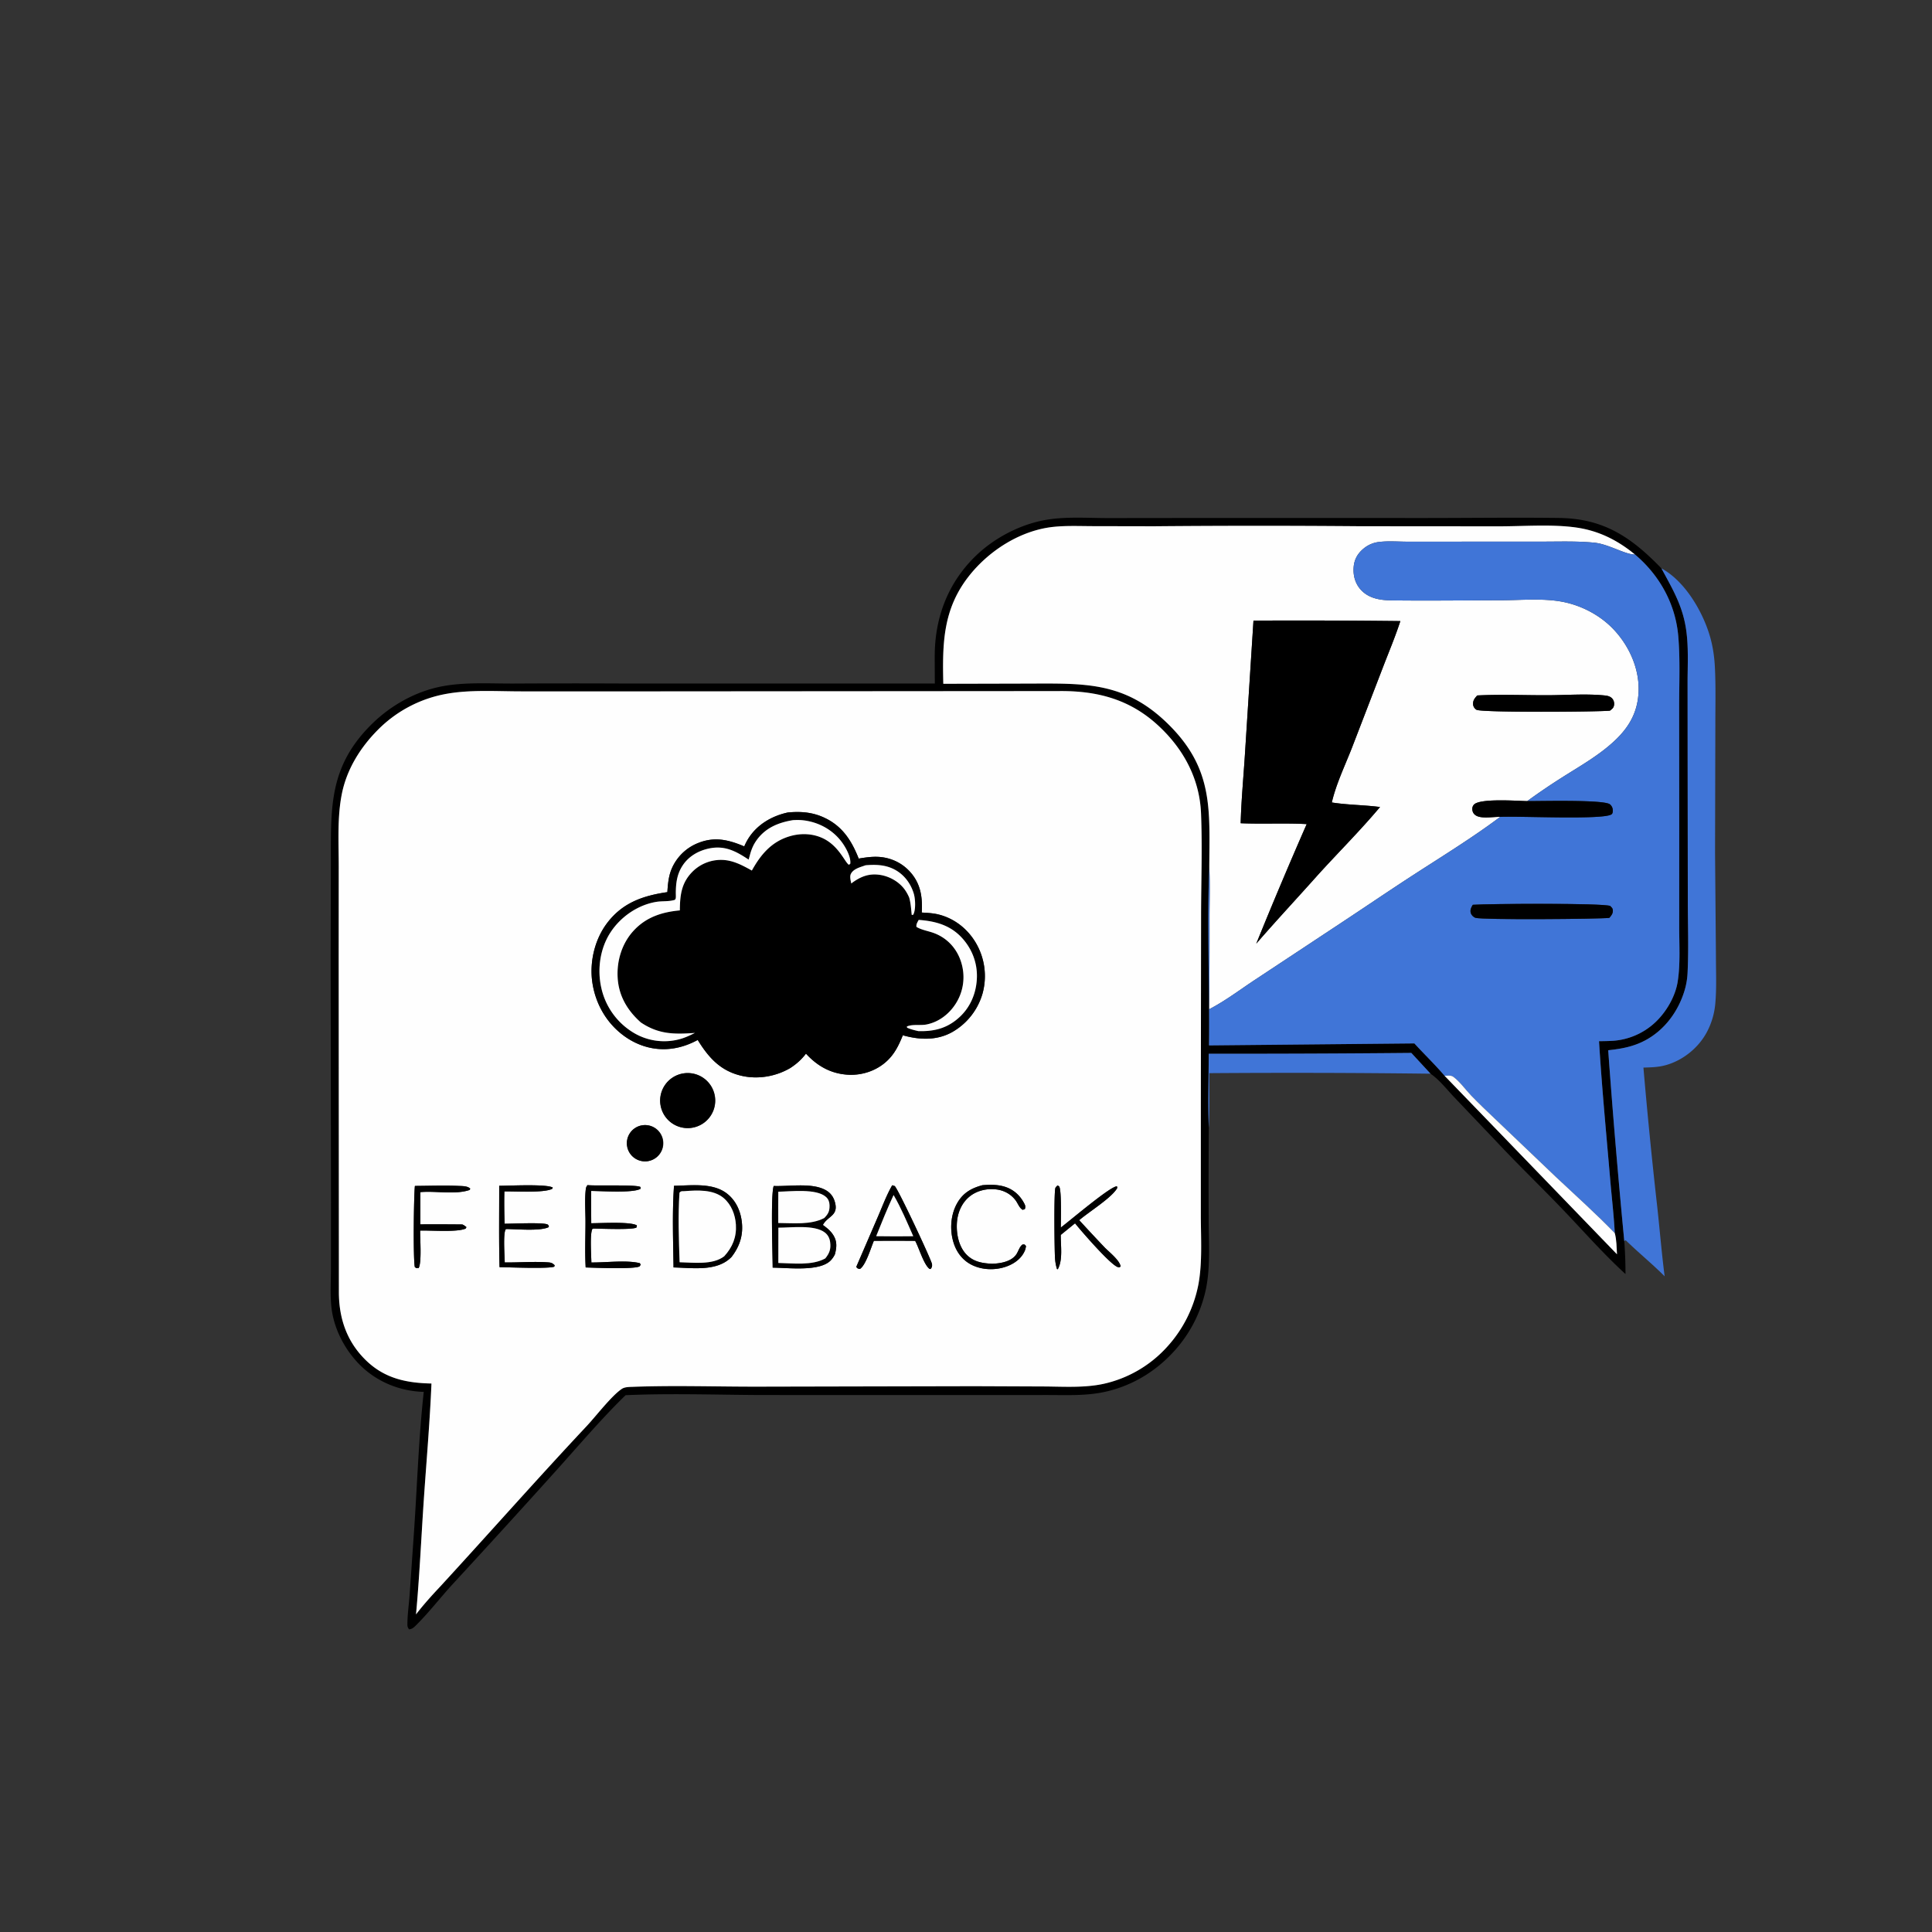 <svg width="304" height="304" fill="none" xmlns="http://www.w3.org/2000/svg"><rect width="100%" height="100%" fill="#333333" stroke="none"/><path d="M147.098 107.549a409.87 409.87 0 0 1-.018-4.436c.033-5.947 2.074-11.358 6.368-15.56 2.88-2.818 6.845-4.935 10.808-5.693 3.256-.622 6.819-.342 10.132-.34l14.906-.017 34.996.006c7.005-.002 14.023-.097 21.027-.008 7.05.089 11.361 3.026 16.109 7.933 1.772 3.296 3.338 5.857 3.891 9.675.394 2.723.224 5.568.223 8.315l.01 13.035.026 21.21c.004 3.807.148 7.674-.041 11.473a11.376 11.376 0 0 1-.492 2.788c-1.001 3.268-3.141 6.164-6.186 7.781-1.861.989-3.738 1.324-5.806 1.545.726 10.03 1.571 20.051 2.533 30.061.125 1.715.187 3.435.187 5.154-3.492-3.189-6.708-6.865-9.986-10.281-3.443-3.586-7.035-7.045-10.427-10.676l-6.447-6.771c-1.175-1.233-2.415-2.836-3.817-3.795l-3.02-3.272a3024.71 3024.71 0 0 1-31.879.129c-.008 3.863-.145 7.774.009 11.631-.034 4.823-.04 9.646-.017 14.469.005 3.763.323 7.764-.552 11.444a20.93 20.93 0 0 1-5.028 9.414c-2.923 3.164-6.624 5.358-10.85 6.266-2.906.624-5.942.48-8.898.479l-10.121.004-35.022-.004c-7.062-.033-14.221-.287-21.277.025-3.665 3.542-7.479 8.035-10.928 11.864a1892.448 1892.448 0 0 1-16.295 17.882c-1.931 2.106-3.73 4.457-5.751 6.455-.329.325-.635.633-1.113.637-.19-.309-.247-.393-.247-.764.002-1.539.24-3.133.35-4.673l.693-9.992c.5-7.298.728-14.66 1.53-21.929-3.771-.111-7.388-1.574-10.055-4.252-2.153-2.162-3.753-5.047-4.323-8.057-.419-2.216-.231-4.701-.23-6.953l.009-10.608-.053-38.788.034-14.094c.023-8.945-.462-15.515 6.447-22.331 2.951-2.911 6.81-5.088 10.886-5.902 3.67-.732 7.646-.458 11.376-.471 5.985-.033 11.97-.033 17.955-.003l48.374-.005zM257.27 87.256c-2.752-2.256-5.689-3.74-9.238-4.25-3.794-.544-8.251-.192-12.132-.187l-21.961-.017c-10.788-.091-21.577-.09-32.366.006l-9.621-.018c-2.046-.006-4.134-.1-6.171.11-5.11.53-10.017 3.629-13.192 7.583-4.23 5.267-4.309 10.701-4.161 17.11l13.116-.032c9.07-.015 15.489-.41 22.445 6.549 6.974 6.977 6.329 13.375 6.291 22.421-.383 9.293.078 18.662-.041 27.964l32.312-.313c1.557 1.708 3.259 3.335 4.753 5.093l27.129 28.088c-.068-1.091-.056-2.276-.348-3.329-.14-2.769-.475-5.562-.711-8.326-.62-7.281-1.323-14.582-1.767-21.876.727-.011 1.456-.018 2.181-.062a10.822 10.822 0 0 0 7.528-3.809c1.287-1.499 2.348-3.505 2.663-5.468.447-2.79.241-5.879.245-8.706l.006-14.838-.015-19.648c-.004-3.694.175-7.499-.137-11.175-.431-5.084-2.939-9.605-6.808-12.87zm-90.725 21.486-65.794.048-18.684-.002c-3.846.002-7.988-.296-11.78.38a20.164 20.164 0 0 0-10.836 5.681c-2.741 2.758-4.858 6.149-5.645 9.989-.762 3.721-.505 7.747-.507 11.534l-.008 14.264.034 52.834c.037 4.086 1.293 7.704 4.28 10.597 2.929 2.837 6.338 3.548 10.285 3.629-.254 6.151-.8 12.296-1.214 18.438-.4 5.958-.666 11.944-1.217 17.889 1.187-1.541 2.502-2.998 3.836-4.413 7.696-8.376 15.222-16.907 23.004-25.202 1.482-1.58 3.907-4.766 5.547-5.869.46-.309 1.178-.3 1.715-.32 6.438-.244 12.956-.026 19.403-.029l34.364-.073 10.944.045c3.083.02 6.347.241 9.375-.415a19.023 19.023 0 0 0 9.944-5.762 20.219 20.219 0 0 0 4.975-9.87c.658-3.555.379-7.445.384-11.055l.001-17.446.037-29.691c.011-5.286.206-10.647-.006-15.926-.222-5.521-2.811-10.252-6.851-13.939-4.485-4.092-9.642-5.392-15.586-5.316z" fill="#000"/><path d="M148.428 107.593c-.148-6.409-.069-11.843 4.161-17.11 3.175-3.954 8.082-7.052 13.192-7.583 2.037-.21 4.125-.116 6.171-.11l9.621.018a1869.34 1869.34 0 0 1 32.366-.006l21.961.016c3.881-.004 8.338-.356 12.132.189 3.549.51 6.486 1.993 9.238 4.249-.077-.004-.155-.007-.232-.012-1.535-.116-4.01-1.635-6.154-1.85-2.694-.272-5.451-.171-8.155-.17l-12.283.005-8.903.004c-1.484 0-3.086-.135-4.553.045a4.597 4.597 0 0 0-2.374.993c-.998.811-1.534 1.744-1.624 3.028-.09 1.285.259 2.548 1.142 3.509 1.27 1.38 3.072 1.64 4.847 1.663 5.731.072 11.493-.006 17.227-.02 3.294-.007 6.974-.387 10.18.353 2.723.629 5.362 2.043 7.325 4.04 2.5 2.543 4.196 6.14 4.123 9.751-.066 3.265-1.374 5.689-3.713 7.904-2.414 2.288-5.378 3.964-8.175 5.732a102.402 102.402 0 0 0-5.64 3.823c-1.523-.024-7.59-.491-8.428.601-.226.294-.26.631-.166.981.101.38.392.648.746.791.974.392 2.529.082 3.599.108-4.234 3.176-8.826 6.007-13.27 8.88-3.899 2.52-7.743 5.141-11.618 7.7l-13.662 9.03c-2.405 1.585-4.678 3.325-7.242 4.658.043-4.781.06-9.562.049-14.343 0-2.631.098-5.303-.036-7.929.038-9.046.683-15.444-6.291-22.421-6.956-6.959-13.375-6.564-22.445-6.549l-13.116.032zm48.806-9.94-1.348 21.112c-.23 3.578-.572 7.19-.667 10.77 3.459.151 6.937-.055 10.389.136a727.701 727.701 0 0 0-7.933 18.811c3.173-3.666 6.477-7.199 9.701-10.819 3.237-3.569 6.674-6.988 9.772-10.679-2.522-.333-5.076-.314-7.586-.716.668-2.898 2.075-5.81 3.159-8.585l4.877-12.662c.925-2.415 1.95-4.834 2.747-7.294-7.703-.088-15.407-.113-23.111-.074zm35.208 11.777c-.412.455-.711.805-.646 1.46.031.312.263.651.545.798.852.445 19.052.336 20.984.135.321-.267.565-.398.642-.851a1.271 1.271 0 0 0-.294-1.07c-.295-.323-.73-.426-1.147-.469-2.902-.298-6.073-.048-9.005-.038-3.672.012-7.42-.158-11.079.035z" fill="#FEFEFE"/><path d="M257.27 87.256c3.869 3.265 6.377 7.785 6.808 12.869.312 3.677.133 7.482.137 11.176l.015 19.648-.006 14.838c-.004 2.827.202 5.916-.245 8.706-.315 1.963-1.376 3.969-2.663 5.468a10.822 10.822 0 0 1-7.528 3.809c-.725.044-1.454.051-2.181.062.444 7.294 1.147 14.595 1.767 21.876.236 2.764.571 5.557.711 8.326-2.963-3.058-6.152-5.925-9.26-8.834l-9.585-9.144c-1.262-1.208-2.544-2.408-3.754-3.669-.888-.927-1.793-2.209-2.809-2.952-.371-.271-.938-.185-1.373-.16-1.494-1.758-3.196-3.385-4.753-5.093l-32.312.313c.119-9.302-.342-18.671.041-27.964.134 2.626.036 5.298.036 7.929.011 4.781-.006 9.562-.049 14.343 2.564-1.333 4.837-3.073 7.242-4.658l13.662-9.03c3.875-2.559 7.719-5.18 11.618-7.7 4.444-2.873 9.036-5.704 13.27-8.88 2.918-.152 16.1.497 17.492-.387.211-.133.224-.409.223-.644a1.243 1.243 0 0 0-.443-.937c-.926-.775-11.133-.495-13.023-.513a102.402 102.402 0 0 1 5.64-3.823c2.797-1.768 5.761-3.444 8.175-5.732 2.339-2.216 3.647-4.639 3.713-7.904.073-3.611-1.623-7.208-4.123-9.752-1.963-1.997-4.602-3.41-7.325-4.039-3.206-.74-6.886-.36-10.18-.352-5.734.013-11.496.091-17.227.019-1.775-.023-3.577-.283-4.847-1.663-.883-.96-1.232-2.224-1.142-3.509.09-1.284.626-2.217 1.624-3.028a4.597 4.597 0 0 1 2.374-.993c1.467-.18 3.069-.044 4.553-.045l8.903-.004 12.283-.006c2.704 0 5.461-.1 8.155.17 2.144.216 4.619 1.735 6.154 1.85.077.006.155.009.232.013zm-25.525 55.112c-.257.416-.477.842-.299 1.349.101.288.419.602.709.699 1.041.349 19.457.199 21.071.013.276-.327.547-.627.556-1.087.009-.414-.16-.528-.427-.797-1.378-.457-18.947-.351-21.61-.177z" fill="#4075D7"/><path d="M261.426 89.434c3.674 1.982 6.46 6.73 7.608 10.608.477 1.609.715 3.237.802 4.911.158 3.039.069 6.125.074 9.17l-.047 20.091.139 16.282c-.002 2.482.123 5.048-.11 7.515a11.741 11.741 0 0 1-1.358 4.467c-1.326 2.429-3.716 4.356-6.385 5.112-1.19.338-2.327.359-3.556.395a822.564 822.564 0 0 0 2.19 22.046c.389 3.596.687 7.207 1.149 10.795-1.968-1.976-4.139-3.729-6.129-5.678-.203.119-.147.046-.219.169a1280.877 1280.877 0 0 1-2.533-30.061c2.068-.221 3.945-.556 5.806-1.545 3.045-1.617 5.185-4.513 6.186-7.781.28-.917.444-1.829.492-2.788.189-3.799.045-7.666.042-11.473l-.027-21.21-.01-13.035c.001-2.748.171-5.592-.223-8.315-.553-3.818-2.119-6.379-3.891-9.675z" fill="#4075D7"/><path d="M195.219 129.535c.095-3.58.437-7.192.667-10.77l1.348-21.112c7.704-.039 15.408-.014 23.111.074-.797 2.46-1.822 4.879-2.747 7.294l-4.877 12.662c-1.084 2.775-2.491 5.687-3.159 8.585 2.51.402 5.064.383 7.586.716-3.098 3.691-6.535 7.11-9.772 10.679-3.224 3.62-6.528 7.153-9.701 10.819a727.701 727.701 0 0 1 7.933-18.811c-3.452-.191-6.93.015-10.389-.136z" fill="#000"/><path d="M67.89 217.696c-3.947-.081-7.356-.792-10.286-3.629-2.986-2.893-4.242-6.511-4.28-10.597l-.032-52.834.007-14.264c.002-3.787-.255-7.813.507-11.534.787-3.84 2.904-7.231 5.645-9.989a20.164 20.164 0 0 1 10.836-5.681c3.792-.676 7.934-.378 11.78-.38l18.684.002 65.794-.048c5.944-.076 11.101 1.224 15.586 5.316 4.04 3.687 6.629 8.418 6.851 13.939.212 5.279.018 10.64.006 15.926l-.037 29.691-.001 17.446c-.005 3.61.274 7.5-.384 11.055a20.219 20.219 0 0 1-4.975 9.87 19.023 19.023 0 0 1-9.944 5.762c-3.027.656-6.292.435-9.375.415l-10.944-.045-34.364.073c-6.447.003-12.965-.215-19.403.029-.537.02-1.255.011-1.715.32-1.64 1.103-4.064 4.289-5.547 5.869-7.782 8.295-15.308 16.826-23.004 25.202-1.334 1.415-2.65 2.872-3.836 4.413.551-5.945.816-11.931 1.217-17.889.414-6.142.96-12.287 1.214-18.438zm56.057-89.848c-2.494.547-4.785 1.875-6.18 4.072-.252.397-.475.83-.657 1.262-2.457-1.04-4.65-1.58-7.249-.536a7.528 7.528 0 0 0-4.205 4.136c-.466 1.155-.566 2.367-.646 3.595-3.857.566-7.075 1.668-9.51 4.907-1.942 2.584-2.766 6.144-2.29 9.331.498 3.342 2.225 6.367 4.962 8.367 2.302 1.683 5.051 2.435 7.881 1.968 1.325-.218 2.553-.675 3.733-1.313 1.716 2.777 3.568 4.859 6.864 5.631 2.591.607 5.406.127 7.695-1.211.996-.65 1.741-1.312 2.475-2.266 1.794 1.964 3.946 3.171 6.644 3.318 2.237.122 4.515-.658 6.145-2.207 1.197-1.138 1.84-2.49 2.45-3.999 2.628.727 5.347.86 7.802-.524a10.206 10.206 0 0 0 4.747-6.072 10.311 10.311 0 0 0-1.059-7.945c-1.306-2.217-3.388-3.857-5.902-4.474-.846-.207-1.739-.25-2.606-.299.135-2.435-.172-4.607-1.912-6.48-1.356-1.46-3.211-2.255-5.197-2.291-.946-.018-1.885.125-2.816.28-1.17-2.964-2.693-5.28-5.726-6.575-1.755-.748-3.562-.86-5.443-.675zm-16.354 41.043a4.329 4.329 0 1 0 1.342 8.553 4.329 4.329 0 0 0-1.342-8.553zm-6.522 8.173a2.851 2.851 0 0 0-1.73 4.657 2.854 2.854 0 1 0 1.73-4.657zm-8.63 9.415c-.148.198-.232.358-.262.607-.2 1.658-.052 3.491-.052 5.166 0 2.377-.11 4.81.03 7.18 1.194.04 7.826.313 8.494-.183l.16-.248-.128-.238c-2.099-.525-5.375-.082-7.63-.113-.011-.963-.269-4.654.176-5.296l.153-.037c1.035.003 6.244.231 6.772-.177l.062-.322c-1.05-.633-5.736-.331-7.184-.343-.008-1.692-.038-3.389-.008-5.081 1.525 0 6.577.366 7.768-.34l-.01-.271c-.541-.421-7.03-.155-8.341-.304zm62.143.013c-1.774.476-3.082 1.224-4.007 2.889-1.027 1.85-1.156 4.252-.503 6.249.499 1.527 1.49 2.771 2.958 3.46 1.653.776 3.693.801 5.397.171 1.202-.444 2.313-1.257 2.827-2.463.104-.246.146-.477.184-.74l-.217-.236c-.257.005-.305-.056-.492.141-.318.335-.485.851-.715 1.254-.696 1.218-2.358 1.553-3.636 1.622l-.261.011c-1.554-.066-2.978-.302-4.098-1.501-1.167-1.249-1.545-3.179-1.457-4.844.083-1.586.697-3.136 1.93-4.176 1.186-1 2.817-1.366 4.338-1.165 1.174.155 2.237.737 2.956 1.686.385.507.582 1.202 1.132 1.517l.341-.115c.118-.361.088-.535-.092-.879-.717-1.371-1.823-2.323-3.335-2.715-1.071-.278-2.158-.252-3.25-.166zm-89.299.114c-.176 1.621-.286 11.355-.016 12.757.283.236.254.178.595.176.52-.831.225-4.671.244-5.905 1.724-.062 5.8.29 7.171-.32l.116-.226c-.222-.179-.378-.304-.642-.42a428.244 428.244 0 0 0-6.61-.015v-5.072l.165-.014c2.335-.184 5.397.433 7.588-.328l.098-.198c-.394-.428-1.242-.411-1.789-.436-2.292-.104-4.624-.011-6.92.001zm13.264-.021c.01 4.264-.06 8.541.053 12.802 1.4.014 7.685.277 8.61-.076l.072-.212c-.268-.289-.532-.426-.925-.457-2.258-.179-4.666.035-6.94.003-.01-1.001-.28-4.497.147-5.208l.136-.046c1.697.012 5.157.344 6.577-.272l.098-.13c-.087-.173-.082-.272-.28-.342-.9-.319-5.5-.085-6.7-.092-.05-1.699-.08-3.385-.034-5.084 1.74-.042 6.164.265 7.527-.405l.087-.202c-.975-.593-6.973-.276-8.428-.279zm27.508-.001c-.298 4.2-.136 8.634-.076 12.848 2.918.06 6.706.676 8.996-1.521l.134-.132c1.292-1.681 1.875-3.472 1.601-5.611-.221-1.727-.974-3.339-2.385-4.406-2.243-1.698-5.624-1.22-8.27-1.178zm15.685.03c-.498 1.42-.169 10.635-.161 12.852 2.424.005 7.366.665 9.127-1.136.271-.277.502-.623.668-.971.279-1.102.37-2.002-.253-3.005-.421-.677-1.007-1.143-1.643-1.605.768-1.458 2.596-1.422 1.842-3.766-.28-.873-.84-1.468-1.667-1.854-2.172-1.015-5.527-.428-7.913-.515zm18.65-.117c-.891 1.543-1.53 3.279-2.235 4.914l-3.428 7.944c.228.265.232.258.579.32.935-.601 1.732-3.355 2.198-4.433l3.599-.013 2.896.018c.62 1.141 1.337 3.685 2.248 4.408l.174.031c.217-.251.269-.453.226-.784-.079-.612-5.289-11.734-5.864-12.278l-.393-.127zm26.003.033c-.106.121-.237.223-.316.363-.265.466-.155 9.876-.074 11.056.041.597.132 1.156.308 1.729l.129.04c.83-1.483.445-3.745.471-5.404l2.245-1.827c.893 1.119 5.807 6.818 6.822 6.91.236.021.175.016.352-.13-.166-.956-1.749-2.217-2.453-2.916a288.294 288.294 0 0 1-4.064-4.356c1.494-1.296 5.135-3.528 5.986-5.069l-.044-.257c-.953-.089-7.4 5.408-8.837 6.484-.005-.875.149-6.156-.289-6.494-.071-.055-.157-.086-.236-.129z" fill="#FEFEFE"/><path d="M253.325 111.823c-1.932.201-20.132.31-20.984-.135a1.093 1.093 0 0 1-.545-.798c-.065-.655.235-1.005.646-1.46 3.659-.193 7.407-.023 11.079-.035 2.932-.01 6.103-.26 9.005.038.417.043.852.146 1.147.469.262.288.359.689.294 1.07-.077.453-.32.584-.642.851zM236.059 128.535c-1.07-.026-2.625.285-3.6-.108-.353-.143-.644-.411-.745-.791-.094-.35-.06-.687.166-.981.838-1.092 6.904-.625 8.428-.601 1.89.018 12.097-.262 13.023.513.277.233.439.575.443.937.001.235-.012.511-.223.645-1.392.883-14.574.234-17.492.386zM117.11 133.182c.182-.432.405-.865.657-1.262 1.395-2.197 3.686-3.525 6.18-4.072 1.881-.185 3.688-.073 5.443.675 3.033 1.295 4.556 3.611 5.726 6.575.931-.155 1.87-.298 2.816-.28 1.986.036 3.841.831 5.197 2.291 1.74 1.873 2.047 4.045 1.912 6.48.867.048 1.76.092 2.606.299 2.514.617 4.596 2.257 5.902 4.474a10.311 10.311 0 0 1 1.059 7.945 10.206 10.206 0 0 1-4.747 6.072c-2.455 1.384-5.175 1.251-7.802.524-.61 1.509-1.253 2.861-2.45 3.999-1.63 1.549-3.908 2.329-6.145 2.207-2.698-.147-4.85-1.354-6.644-3.318-.734.954-1.479 1.616-2.475 2.266-2.289 1.338-5.104 1.818-7.695 1.211-3.296-.772-5.149-2.854-6.864-5.631-1.18.638-2.408 1.095-3.733 1.313-2.83.467-5.579-.285-7.88-1.968-2.738-2-4.465-5.025-4.963-8.367-.476-3.187.348-6.747 2.29-9.331 2.435-3.239 5.653-4.341 9.51-4.907.079-1.228.18-2.44.646-3.595a7.528 7.528 0 0 1 4.205-4.136c2.599-1.044 4.792-.504 7.249.536zm7.68-4.135c-2.231.36-4.268 1.169-5.665 3.058-.581.788-.885 1.523-1.133 2.46-.062.232-.13.462-.194.693-2-1.321-3.747-2.273-6.235-1.749-1.684.354-3.205 1.231-4.159 2.691-.879 1.344-1.053 2.748-1.066 4.307-.001.206.036.72-.03.895-.086.232-.216.218-.417.265-.843.199-1.757.101-2.617.242-2.943.481-5.665 2.382-7.262 4.879-1.602 2.506-2.05 5.748-1.4 8.633a10.991 10.991 0 0 0 4.929 6.987 9.35 9.35 0 0 0 7.332 1.125c.885-.225 1.658-.596 2.47-1.001-3.254.232-5.701.235-8.508-1.649-2.143-1.913-3.508-4.219-3.651-7.139-.13-2.625.693-5.3 2.477-7.259 1.965-2.158 4.471-2.976 7.312-3.234.024-2.426.238-4.387 2.076-6.179a6.347 6.347 0 0 1 4.587-1.765c1.716.05 3.205.863 4.668 1.674 1.387-2.5 3.068-4.517 5.9-5.378 1.829-.556 3.851-.472 5.552.438 2.323 1.244 3.233 3.706 3.822 4.033l.213-.163c.136-1.052-.717-2.584-1.341-3.42-1.433-1.92-3.588-3.099-5.945-3.403-.576-.075-1.134-.069-1.715-.041zm11.408 7.103c-.798.292-1.895.535-2.309 1.349-.218.429-.026 1.062.054 1.515 1.379-1.039 2.708-1.617 4.486-1.357 1.552.226 3.104 1.113 4.001 2.416.246.358.466.767.634 1.168.262.948.289 1.753.399 2.722l.225-.023c.43-.752.351-2.468.099-3.315-.49-1.641-1.553-3.046-3.087-3.834-1.421-.731-2.947-.776-4.502-.641zm8.361 8.597c-.189.358-.426.678-.353 1.097.679.434 1.719.627 2.497.886 2.478.823 4.172 2.826 4.721 5.375a7.738 7.738 0 0 1-1.089 5.898c-1.043 1.603-2.65 2.82-4.543 3.197-.959.192-2.239-.079-3.102.325l.048.19c.577.249 1.143.388 1.753.528 2.582.08 4.667-.474 6.58-2.285 1.713-1.622 2.588-3.859 2.646-6.195.058-2.353-.822-4.56-2.429-6.27-1.831-1.949-4.157-2.561-6.729-2.746z" fill="#000"/><path d="M117.798 135.258c.064-.231.132-.461.194-.693.248-.937.552-1.672 1.133-2.46 1.397-1.889 3.435-2.698 5.665-3.058.581-.028 1.139-.034 1.715.041 2.357.304 4.512 1.483 5.945 3.403.624.836 1.477 2.368 1.341 3.42l-.213.163c-.589-.327-1.499-2.789-3.822-4.032-1.701-.911-3.723-.995-5.552-.439-2.832.861-4.513 2.878-5.9 5.378-1.463-.811-2.952-1.624-4.668-1.674a6.347 6.347 0 0 0-4.587 1.765c-1.838 1.792-2.052 3.753-2.076 6.179-2.841.258-5.347 1.076-7.312 3.234-1.784 1.959-2.607 4.634-2.478 7.259.144 2.92 1.508 5.226 3.652 7.139 2.807 1.884 5.254 1.881 8.508 1.649-.812.405-1.585.776-2.47 1.001a9.35 9.35 0 0 1-7.332-1.125 10.991 10.991 0 0 1-4.929-6.987c-.65-2.885-.202-6.127 1.4-8.633 1.597-2.497 4.319-4.398 7.262-4.879.86-.141 1.774-.043 2.617-.242.201-.047.331-.033.417-.265.066-.175.029-.689.03-.895.013-1.559.187-2.963 1.066-4.307.954-1.46 2.475-2.337 4.159-2.691 2.488-.524 4.235.428 6.235 1.749zM133.943 139.014c-.08-.453-.272-1.086-.054-1.515.414-.814 1.511-1.057 2.309-1.349 1.555-.135 3.081-.09 4.503.641 1.533.788 2.596 2.193 3.086 3.834.252.847.331 2.563-.099 3.315l-.225.024c-.11-.97-.137-1.775-.399-2.723a6.662 6.662 0 0 0-.634-1.168c-.897-1.303-2.449-2.19-4.001-2.416-1.778-.26-3.107.319-4.486 1.357z" fill="#FEFEFE"/><path d="M253.226 144.429c-1.614.186-20.03.336-21.071-.013-.29-.097-.608-.411-.709-.699-.178-.507.042-.933.299-1.348 2.663-.175 20.232-.281 21.61.176.267.269.436.383.427.797-.009.46-.28.76-.556 1.087z" fill="#000"/><path d="M144.491 162.243c-.61-.14-1.176-.279-1.753-.528l-.048-.19c.863-.404 2.143-.133 3.102-.325 1.893-.377 3.5-1.594 4.543-3.197a7.738 7.738 0 0 0 1.089-5.898c-.549-2.549-2.243-4.552-4.721-5.375-.778-.259-1.818-.452-2.497-.886-.073-.419.164-.74.353-1.097 2.572.185 4.898.797 6.729 2.746 1.607 1.71 2.487 3.917 2.429 6.27-.058 2.336-.933 4.573-2.646 6.195-1.913 1.811-3.998 2.365-6.58 2.285z" fill="#FEFEFE"/><path d="M225.094 168.948a1778.998 1778.998 0 0 0-34.806-.086c-.008 2.849.073 5.729-.084 8.574-.154-3.857-.017-7.768-.009-11.631 10.626.013 21.253-.03 31.879-.129l3.02 3.272z" fill="#4075D7"/><path d="M109.051 177.422a4.328 4.328 0 1 1-1.577-8.51 4.328 4.328 0 0 1 1.577 8.51z" fill="#000"/><path d="M227.304 169.275c.435-.025 1.002-.111 1.373.16 1.016.743 1.921 2.025 2.809 2.952 1.21 1.261 2.492 2.461 3.754 3.669l9.585 9.144c3.108 2.909 6.297 5.776 9.26 8.834.292 1.053.28 2.238.348 3.329l-27.129-28.088z" fill="#FEFEFE"/><path d="M102.052 182.685a2.854 2.854 0 1 1-1.06-5.608 2.854 2.854 0 0 1 1.06 5.608zM92.157 199.432c-.14-2.37-.03-4.803-.03-7.18 0-1.675-.148-3.508.052-5.166.03-.249.114-.41.262-.607 1.31.149 7.8-.117 8.341.304l.01.271c-1.191.706-6.243.34-7.768.34-.03 1.692 0 3.389.007 5.081 1.45.012 6.135-.29 7.185.343l-.062.322c-.528.408-5.737.18-6.772.177l-.153.037c-.445.642-.187 4.333-.177 5.296 2.256.031 5.532-.412 7.631.113l.127.238-.159.248c-.668.496-7.3.223-8.494.183zM156.119 198.85l.261-.011c1.278-.069 2.94-.403 3.636-1.622.23-.403.397-.919.715-1.254.187-.197.235-.136.492-.141l.217.236c-.038.263-.08.494-.184.74-.514 1.206-1.625 2.019-2.827 2.463-1.704.63-3.744.605-5.397-.171-1.468-.689-2.459-1.933-2.958-3.46-.653-1.997-.524-4.399.503-6.249.925-1.665 2.233-2.413 4.007-2.889 1.092-.086 2.179-.112 3.25.166 1.512.392 2.618 1.344 3.335 2.715.18.344.21.518.092.879l-.341.115c-.55-.315-.747-1.01-1.132-1.517-.719-.949-1.782-1.531-2.956-1.686-1.521-.201-3.152.165-4.338 1.165-1.233 1.04-1.847 2.59-1.93 4.176-.088 1.665.29 3.595 1.457 4.844 1.12 1.199 2.544 1.435 4.098 1.501zM66.108 193.634c-.019 1.234.277 5.074-.244 5.905-.341.002-.312.06-.595-.176-.27-1.402-.16-11.136.016-12.757 2.296-.012 4.628-.105 6.92-.001.547.025 1.395.008 1.79.436l-.1.198c-2.19.761-5.252.144-7.587.328l-.164.015v5.071c2.202-.012 4.405-.007 6.608.015.265.116.42.241.643.42l-.116.226c-1.372.61-5.447.258-7.17.32zM78.602 199.387c-.113-4.261-.043-8.538-.053-12.802 1.455.003 7.453-.314 8.428.279l-.087.202c-1.363.67-5.787.363-7.526.405-.047 1.699-.016 3.385.033 5.084 1.2.007 5.8-.228 6.7.092.198.07.193.169.28.342l-.098.13c-1.42.616-4.88.284-6.577.272l-.136.046c-.426.711-.157 4.207-.147 5.208 2.274.032 4.682-.182 6.94-.003.393.031.657.168.925.457l-.072.212c-.925.353-7.21.09-8.61.076zM105.981 199.432c-.06-4.214-.222-8.648.076-12.848 2.646-.042 6.027-.52 8.27 1.178 1.411 1.067 2.164 2.679 2.385 4.406.274 2.139-.309 3.93-1.601 5.611l-.134.132c-2.29 2.197-6.078 1.581-8.996 1.521zm1.693-12.002c-.39.023-.481-.065-.757.233-.24 3.554-.102 7.386.018 10.952 2.174.042 5.195.464 7.017-.938 1.302-1.419 1.963-3.016 1.842-4.975-.097-1.558-.711-3.162-1.924-4.188-1.647-1.391-4.173-1.237-6.196-1.084zM121.581 199.466c-.008-2.217-.337-11.432.161-12.852 2.386.087 5.741-.5 7.913.515.827.386 1.387.981 1.667 1.854.754 2.344-1.074 2.308-1.842 3.766.636.462 1.222.928 1.643 1.605.623 1.003.532 1.903.253 3.005a3.677 3.677 0 0 1-.668.971c-1.761 1.801-6.703 1.141-9.127 1.136zm.885-11.951c-.004 1.641-.022 3.283-.006 4.924 2.331.009 5.116.329 7.238-.785.64-.66.852-1.087.829-2.02-.012-.507-.172-.942-.55-1.287-1.507-1.375-5.586-.863-7.511-.832zm.012 5.661-.008 5.553c2.315.039 5.297.445 7.388-.717.665-.825.902-1.474.767-2.546-.078-.617-.334-1.142-.831-1.528-1.627-1.264-5.284-.759-7.316-.762zM137.506 195.242c-.466 1.078-1.263 3.832-2.198 4.433-.347-.062-.351-.055-.579-.32l3.428-7.944c.705-1.635 1.344-3.371 2.235-4.914l.393.127c.575.544 5.785 11.666 5.864 12.278.043.331-.009.533-.226.784l-.174-.031c-.911-.723-1.628-3.267-2.248-4.408l-2.896-.018-3.599.013zm3.1-7.203c-.99 2.119-1.867 4.305-2.739 6.475 1.03.01 2.06.028 3.089.026l2.744-.02c-.951-2.167-1.906-4.436-3.094-6.481zM166.913 194.314c-.026 1.659.359 3.921-.471 5.404l-.129-.04a7.47 7.47 0 0 1-.308-1.729c-.081-1.18-.191-10.59.074-11.056.079-.14.21-.242.316-.363.078.043.165.074.236.129.437.338.284 5.619.289 6.494 1.437-1.076 7.884-6.573 8.837-6.484l.044.257c-.851 1.541-4.492 3.773-5.986 5.069a288.294 288.294 0 0 0 4.064 4.356c.704.699 2.287 1.96 2.453 2.916-.177.146-.116.151-.352.13-1.015-.092-5.929-5.791-6.822-6.91l-2.245 1.827z" fill="#000"/><path d="M106.935 198.615c-.12-3.566-.258-7.399-.018-10.952.276-.298.367-.21.756-.233 2.024-.153 4.55-.307 6.197 1.084 1.213 1.026 1.827 2.63 1.924 4.188.121 1.959-.54 3.556-1.842 4.975-1.822 1.402-4.843.98-7.017.938zM122.46 192.439c-.016-1.641.002-3.283.006-4.924 1.925-.031 6.004-.543 7.511.832.378.345.538.78.55 1.287.023.933-.189 1.36-.829 2.02-2.122 1.114-4.907.793-7.238.785zM137.867 194.514c.872-2.17 1.749-4.356 2.739-6.475 1.188 2.045 2.143 4.314 3.094 6.481l-2.744.02c-1.029.002-2.059-.016-3.089-.026zM122.47 198.729l.008-5.553c2.032.003 5.689-.502 7.316.762.497.386.753.911.831 1.528.135 1.072-.102 1.721-.768 2.546-2.09 1.162-5.072.756-7.387.717z" fill="#FEFEFE"/></svg>